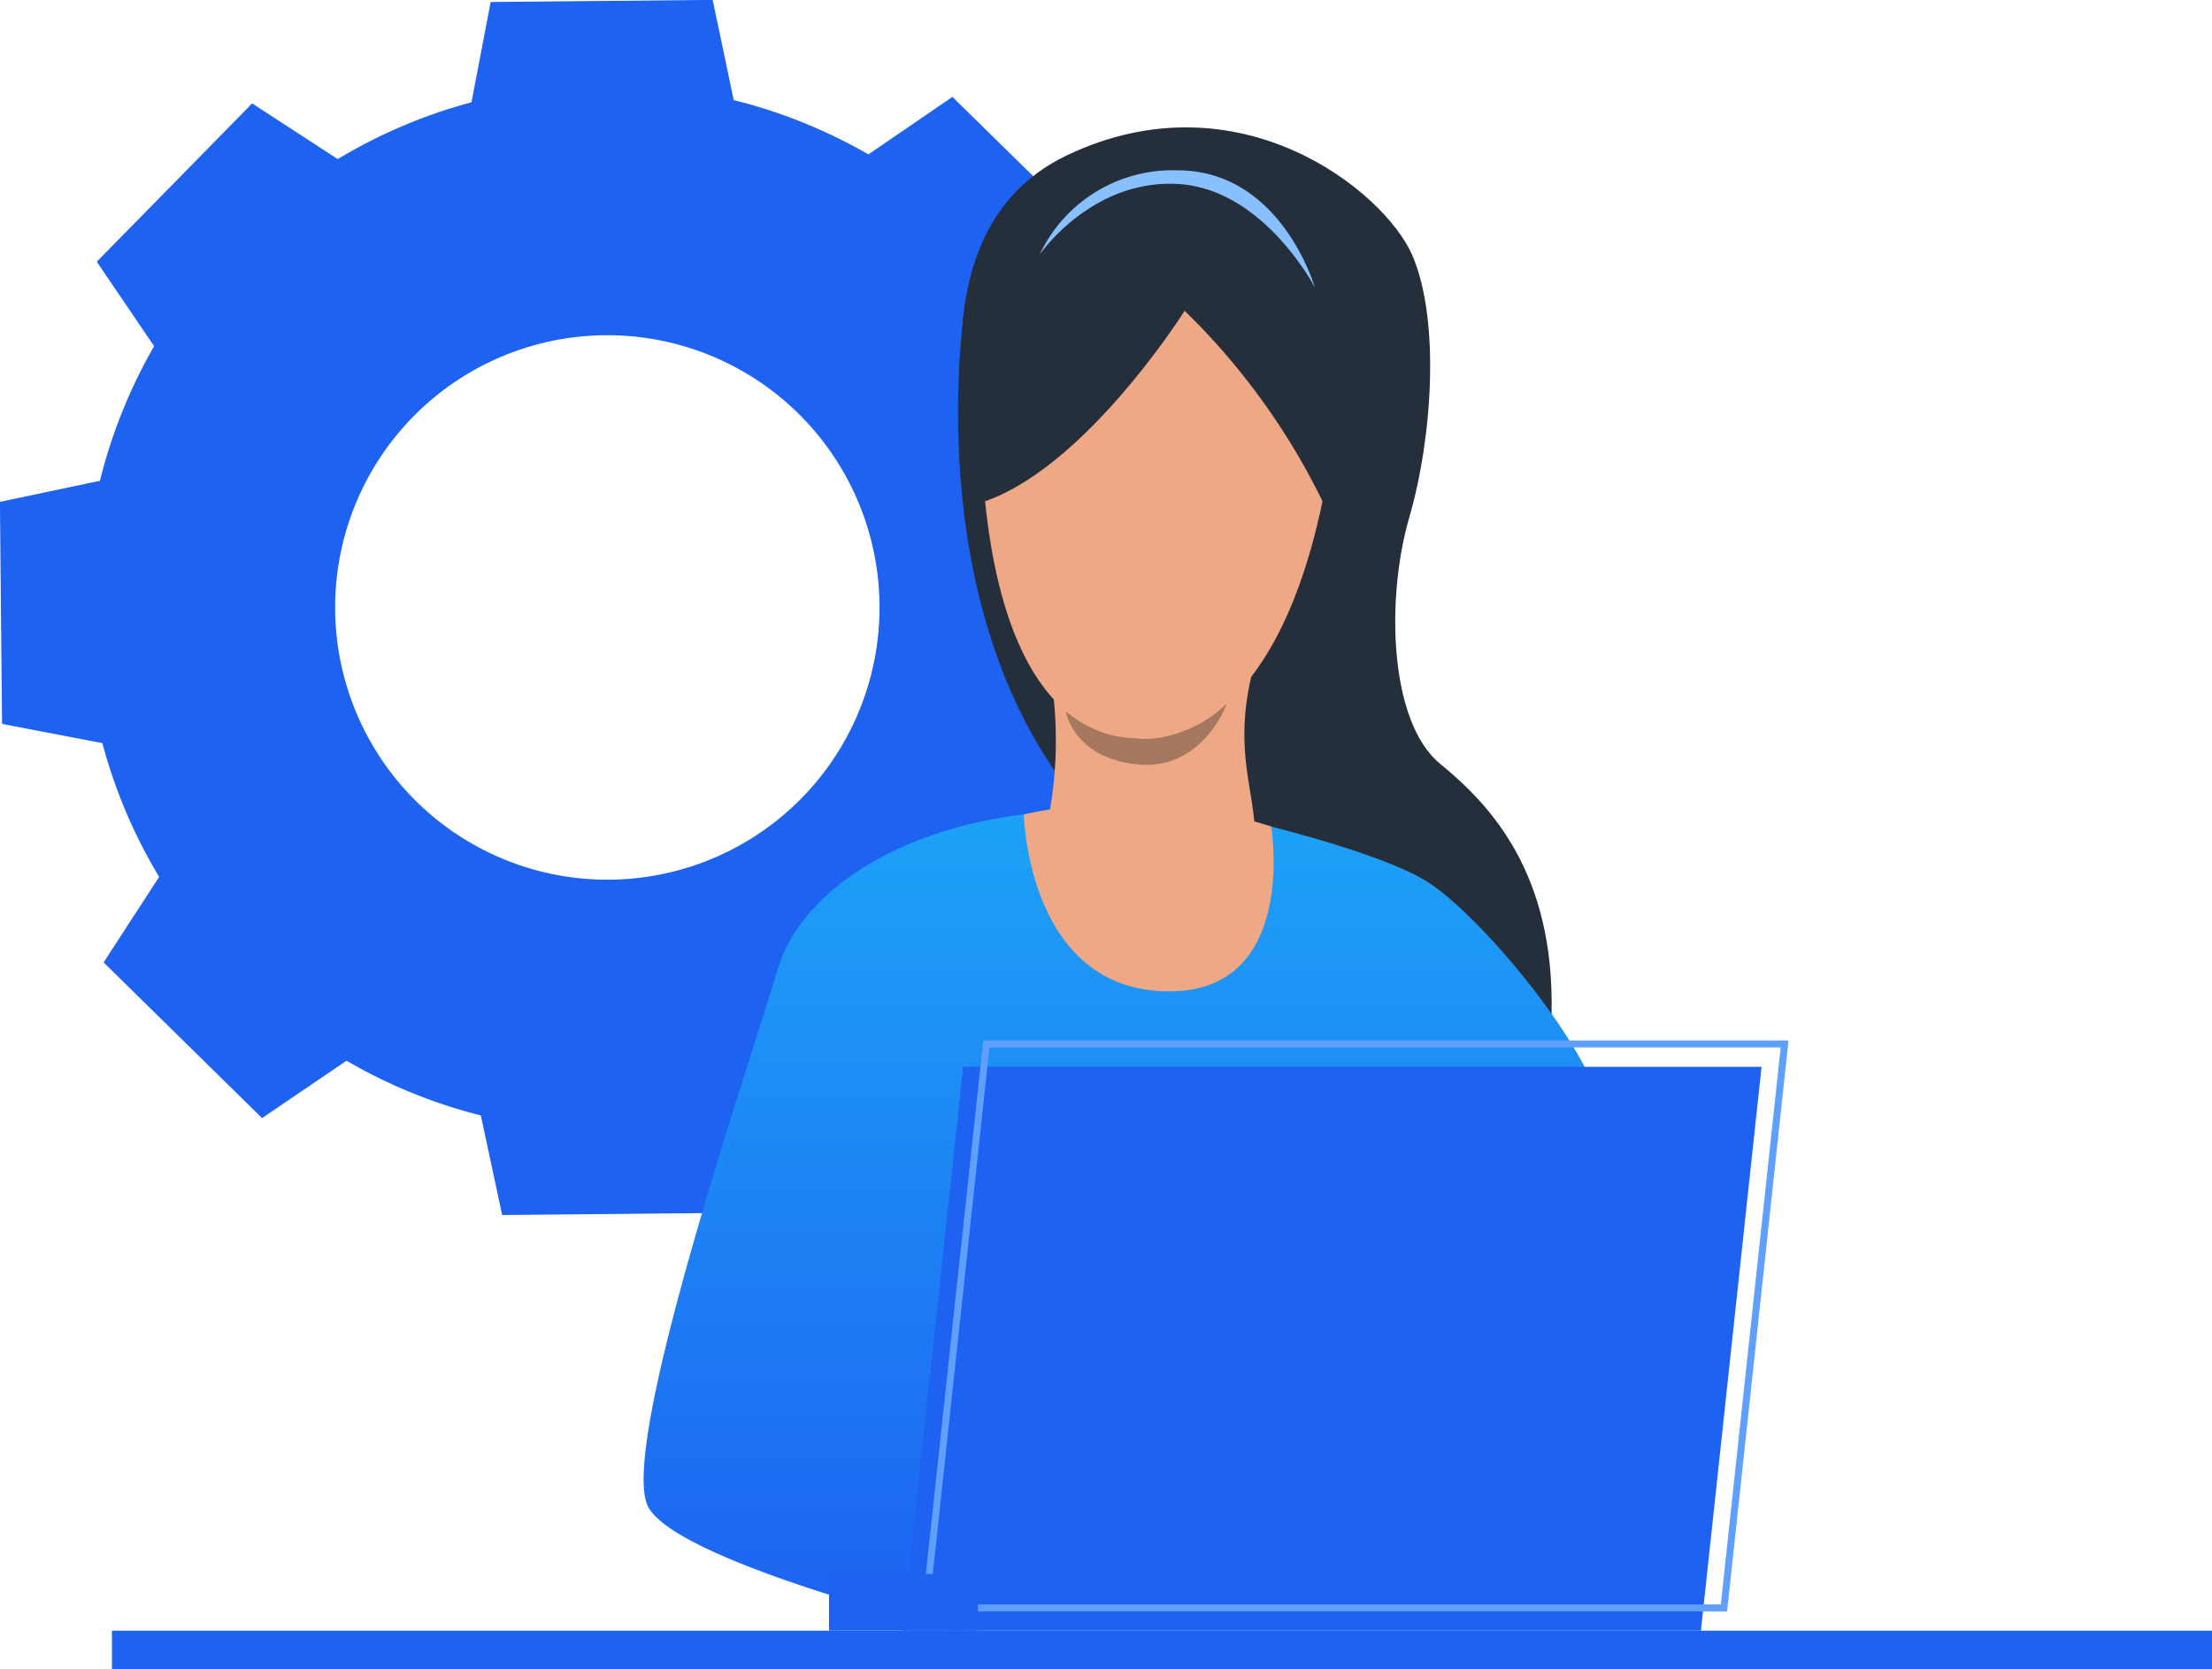 <svg xmlns="http://www.w3.org/2000/svg" xmlns:xlink="http://www.w3.org/1999/xlink" width="105.174" height="79.348" viewBox="0 0 105.174 79.348">
  <defs>
    <linearGradient id="linear-gradient" x1="0.5" x2="0.5" y2="1" gradientUnits="objectBoundingBox">
      <stop offset="0" stop-color="#1da2f7"/>
      <stop offset="1" stop-color="#1d62f1"/>
    </linearGradient>
  </defs>
  <g id="_18771" data-name="18771" transform="translate(0 0)">
    <g id="Group_14469" data-name="Group 14469" transform="translate(0 0)">
      <path id="Path_26554" data-name="Path 26554" d="M447.277,268.946a24.648,24.648,0,0,1-2.7-6.359l-4.769-.913-.052-5.278-.049-5.278,4.754-1a24.741,24.741,0,0,1,2.577-6.4l-2.727-4.017,3.7-3.766,3.688-3.759,4.07,2.648a24.569,24.569,0,0,1,6.358-2.7l.913-4.769,5.278-.049,5.278-.052,1,4.765A24.819,24.819,0,0,1,481,234.6l3.995-2.734,3.77,3.7,3.763,3.7-2.648,4.069a24.621,24.621,0,0,1,2.7,6.359l4.769.913.049,5.278.052,5.278-4.754,1a24.762,24.762,0,0,1-2.577,6.4l2.734,4.006-3.7,3.767-3.7,3.767-4.069-2.652a24.624,24.624,0,0,1-6.359,2.7l-.883,4.769-5.278.052-5.278.049-1.014-4.735a24.638,24.638,0,0,1-6.385-2.6l-4.017,2.727-3.766-3.7-3.767-3.7Zm30.544-3.74a12.942,12.942,0,1,0-18.3.168,12.942,12.942,0,0,0,18.3-.168Z" transform="translate(-439.71 -227.26)" fill="#1d62f1"/>
      <path id="Path_26555" data-name="Path 26555" d="M470.532,368.655a1.8,1.8,0,0,1,3.149.5h0a1.931,1.931,0,0,1,.093.554,1.819,1.819,0,0,1-.108.643,1.871,1.871,0,0,1-.591.808,1.792,1.792,0,0,1-.939.374h-.262a1.946,1.946,0,0,1-.516-.1,1.8,1.8,0,0,1-.827-2.779Zm.98,2.353h0a1.329,1.329,0,0,0,.374.079h.09a1.32,1.32,0,0,0,.374-.06,1.233,1.233,0,0,0,.441-.224,1.022,1.022,0,0,0,.135-.12,1.324,1.324,0,0,0,.374-.965,1.185,1.185,0,0,0-.034-.284A1.349,1.349,0,1,0,471.489,371Z" transform="translate(-427.436 -315.318)" fill="#4da8f2"/>
      <rect id="Rectangle_1698" data-name="Rectangle 1698" width="99.852" height="1.825" transform="translate(5.322 77.522)" fill="#1d62f1"/>
      <g id="Group_14468" data-name="Group 14468" transform="translate(30.606 6.056)">
        <path id="Path_26556" data-name="Path 26556" d="M397.937,261.236s-4.283-12.564,3.894-16.458,15.122,1.721,16.428,4.769.965,8.6-.153,12.452-.957,9.725,1.474,11.711,5.442,5.236,5.293,11.883c-.094,4.114-16.233-10.551-16.233-10.551Z" transform="translate(-381.707 -243.451)" fill="#252e3b"/>
        <path id="Path_26557" data-name="Path 26557" d="M417.75,330.359s6.733,1.5,9.385,3.048,8.6,8.73,8.6,11.812-25.906,5.966-25.906,5.966l-4.907,17.924s-13.091-3.194-14.655-5.846,4.975-21.642,6.093-25.483c1.141-3.924,5.831-6.658,11.288-7.421A37.533,37.533,0,0,1,417.75,330.359Z" transform="translate(-390.03 -297.639)" fill="url(#linear-gradient)"/>
        <path id="Path_26558" data-name="Path 26558" d="M432.158,329.969s.15,8.165,6.628,8.408,5.128-7.832,5.128-7.832A22.458,22.458,0,0,0,432.158,329.969Z" transform="translate(-414.08 -297.309)" fill="#eea886"/>
        <path id="Path_26559" data-name="Path 26559" d="M454.427,264.87s-2.293,13.136,4.234,22.625C465.419,297.325,454.427,264.87,454.427,264.87Z" transform="translate(-439.091 -256.859)" fill="#252e3b"/>
        <path id="Path_26560" data-name="Path 26560" d="M434.861,310.839a19.431,19.431,0,0,1-.3,6.336c-.752,2.431,9.9,2.495,9.9.5,0-2.27-1.088-4.167-.067-8.057S434.861,310.839,434.861,310.839Z" transform="translate(-415.396 -283.954)" fill="#eea886"/>
        <path id="Path_26561" data-name="Path 26561" d="M445.754,316.66a5.758,5.758,0,0,1-7.664.374s.355,2.244,3.449,2.528S445.754,316.66,445.754,316.66Z" transform="translate(-418.022 -289.277)" fill="#a77860"/>
        <path id="Path_26562" data-name="Path 26562" d="M431.478,252.4s-8.506,2.517-7.29,14.318,6.77,11.195,7.29,11.281,7.107.52,9.2-13.8S431.478,252.4,431.478,252.4Z" transform="translate(-407.958 -248.949)" fill="#eea886"/>
        <path id="Path_26563" data-name="Path 26563" d="M432.2,256.458s-4.623,7.35-9.485,9.055c0,0-2.656-12.343,8.311-14.916s9.25,12.455,8.434,16.458A32.611,32.611,0,0,0,432.2,256.458Z" transform="translate(-406.48 -247.74)" fill="#252e3b"/>
        <path id="Path_26564" data-name="Path 26564" d="M440,254.473s-2.435-4.709-6.542-4.922-6.549,3.366-6.549,3.366a6.987,6.987,0,0,1,6.546-4.013C438.4,248.893,440,254.473,440,254.473Z" transform="translate(-408.088 -246.862)" fill="#88c0ff"/>
      </g>
      <path id="Path_26565" data-name="Path 26565" d="M373.024,362.85l-2.884,26.807H408.1l2.884-26.807Z" transform="translate(-327.227 -312.135)" fill="#1d62f1"/>
      <path id="Path_26566" data-name="Path 26566" d="M366.71,386.64H405l2.921-27.14h-38.29Zm37.991-.329H367.077l2.85-26.478h37.62Z" transform="translate(-322.881 -310.038)" fill="#5fa0ff"/>
      <path id="Path_26567" data-name="Path 26567" d="M418.266,393.215c-.34,1.668.438,3.235,1.739,3.5s2.618-.871,2.97-2.54-.438-3.235-1.736-3.5S418.6,391.547,418.266,393.215Z" transform="translate(-357.276 -329.529)" fill="#1d62f1"/>
      <rect id="Rectangle_1699" data-name="Rectangle 1699" width="7.084" height="2.697" transform="translate(39.419 74.825)" fill="#1d62f1"/>
    </g>
  </g>
</svg>
